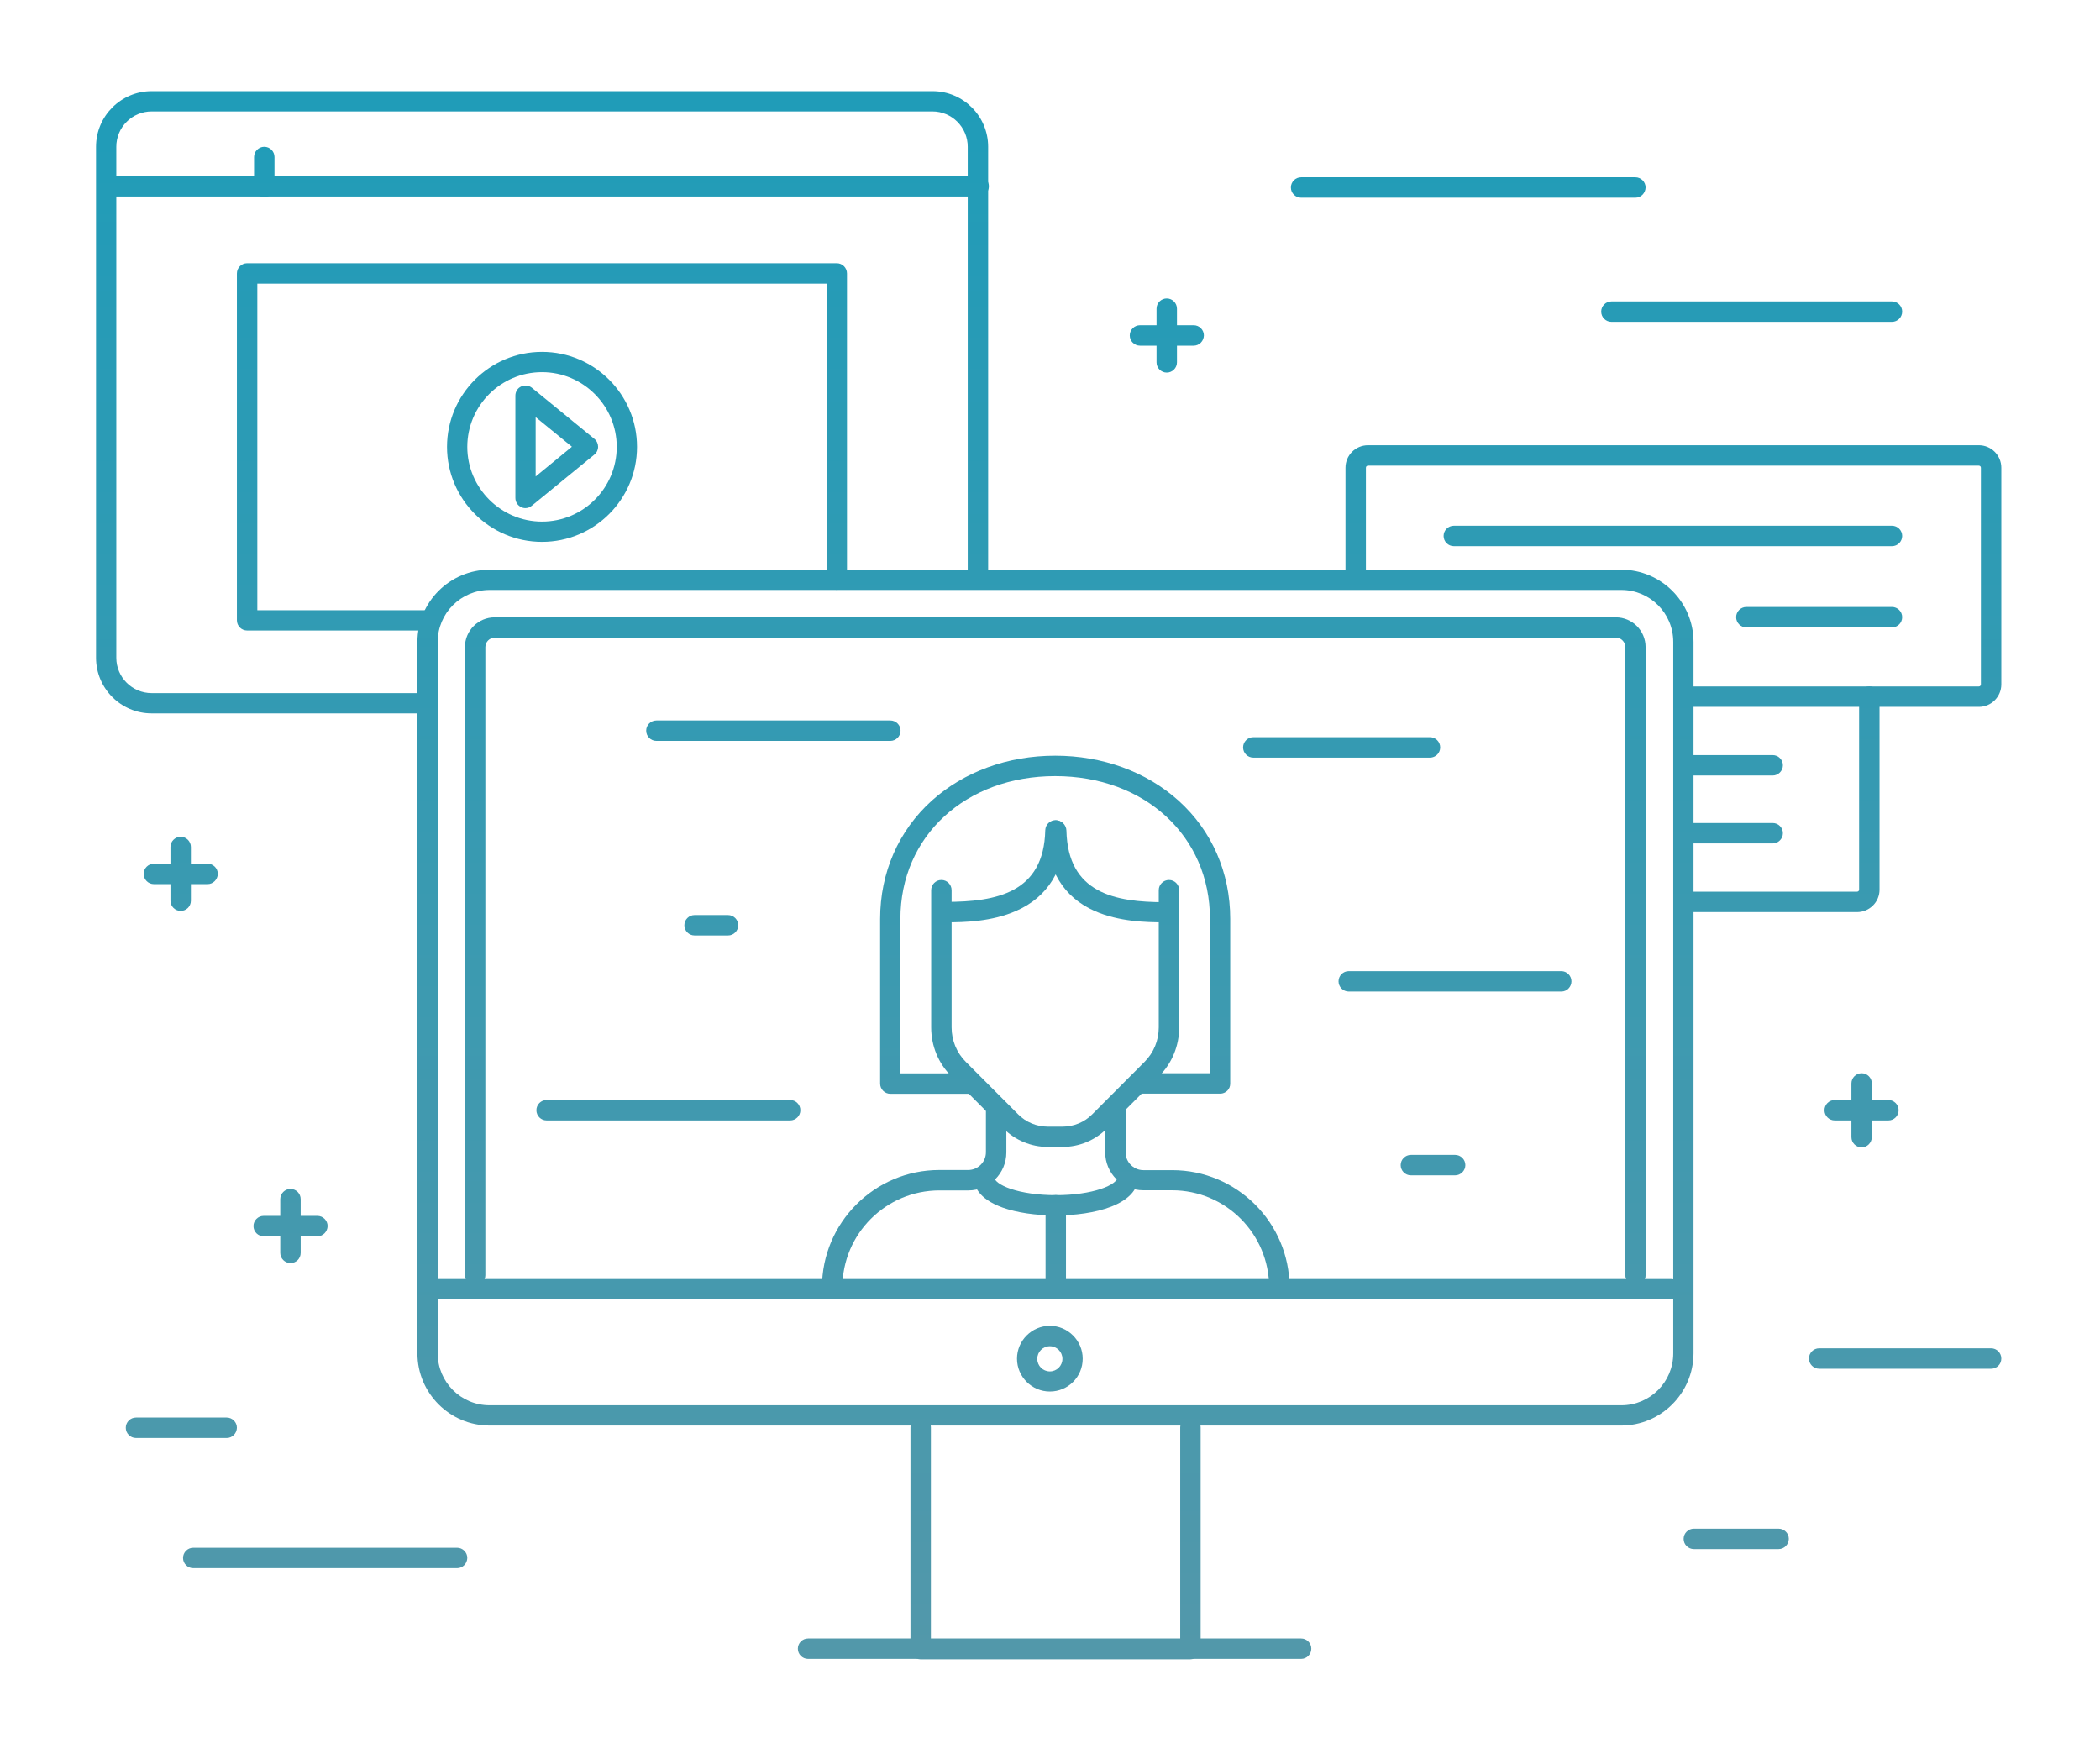 <?xml version="1.0" encoding="utf-8"?>
<!-- Generator: Adobe Illustrator 22.0.1, SVG Export Plug-In . SVG Version: 6.00 Build 0)  -->
<svg version="1.1" xmlns="http://www.w3.org/2000/svg" xmlns:xlink="http://www.w3.org/1999/xlink" x="0px" y="0px"
	 viewBox="0 0 1419.2 1192" style="enable-background:new 0 0 1419.2 1192;" xml:space="preserve">
<style type="text/css">
	.st0{display:none;}
	.st1{display:inline;}
	.st2{fill:#FBD471;}
	.st3{fill:#98E5ED;}
	.st4{fill:#E3EAE5;}
	.st5{fill:url(#SVGID_1_);}
	.st6{fill:url(#SVGID_2_);}
	.st7{fill:url(#SVGID_3_);}
	.st8{fill:url(#SVGID_4_);}
	.st9{fill:url(#SVGID_5_);}
	.st10{fill:url(#SVGID_6_);}
	.st11{fill:url(#SVGID_7_);}
	.st12{fill:url(#SVGID_8_);}
	.st13{fill:url(#SVGID_9_);}
	.st14{fill:url(#SVGID_10_);}
	.st15{fill:url(#SVGID_11_);}
	.st16{fill:url(#SVGID_12_);}
	.st17{fill:url(#SVGID_13_);}
	.st18{fill:url(#SVGID_14_);}
	.st19{fill:url(#SVGID_15_);}
	.st20{fill:url(#SVGID_16_);}
	.st21{fill:url(#SVGID_17_);}
	.st22{fill:url(#SVGID_18_);}
	.st23{fill:url(#SVGID_19_);}
	.st24{fill:url(#SVGID_20_);}
	.st25{fill:url(#SVGID_21_);}
	.st26{fill:url(#SVGID_22_);}
	.st27{fill:url(#SVGID_23_);}
	.st28{fill:url(#SVGID_24_);}
	.st29{fill:url(#SVGID_25_);}
	.st30{fill:url(#SVGID_26_);}
	.st31{fill:url(#SVGID_27_);}
	.st32{fill:url(#SVGID_28_);}
	.st33{fill:url(#SVGID_29_);}
	.st34{fill:url(#SVGID_30_);}
	.st35{fill:url(#SVGID_31_);}
	.st36{fill:url(#SVGID_32_);}
	.st37{fill:url(#SVGID_33_);}
	.st38{fill:url(#SVGID_34_);}
	.st39{fill:url(#SVGID_35_);}
	.st40{fill:url(#SVGID_36_);}
	.st41{fill:url(#SVGID_37_);}
	.st42{fill:url(#SVGID_38_);}
	.st43{fill:url(#SVGID_39_);}
	.st44{fill:url(#SVGID_40_);}
	.st45{fill:url(#SVGID_41_);}
	.st46{fill:url(#SVGID_42_);}
	.st47{fill:url(#SVGID_43_);}
	.st48{fill:url(#SVGID_44_);}
	.st49{fill:url(#SVGID_45_);}
	.st50{fill:url(#SVGID_46_);}
	.st51{fill:url(#SVGID_47_);}
	.st52{fill:url(#SVGID_48_);}
	.st53{fill:url(#SVGID_49_);}
	.st54{fill:url(#SVGID_50_);}
	.st55{fill:url(#SVGID_51_);}
	.st56{fill:url(#SVGID_52_);}
	.st57{fill:url(#SVGID_53_);}
	.st58{fill:url(#SVGID_54_);}
	.st59{fill:url(#SVGID_55_);}
	.st60{fill:url(#SVGID_56_);}
	.st61{fill:url(#SVGID_57_);}
	.st62{fill:url(#SVGID_58_);}
	.st63{fill:url(#SVGID_59_);}
	.st64{fill:url(#SVGID_60_);}
	.st65{fill:url(#SVGID_61_);}
	.st66{fill:url(#SVGID_62_);}
	.st67{fill:url(#SVGID_63_);}
	.st68{fill:url(#SVGID_64_);}
	.st69{fill:url(#SVGID_65_);}
	.st70{fill:url(#SVGID_66_);}
	.st71{fill:url(#SVGID_67_);}
	.st72{fill:url(#SVGID_68_);}
	.st73{fill:url(#SVGID_69_);}
	.st74{fill:url(#SVGID_70_);}
	.st75{fill:url(#SVGID_71_);}
	.st76{fill:url(#SVGID_72_);}
	.st77{fill:url(#SVGID_73_);}
	.st78{fill:url(#SVGID_74_);}
	.st79{fill:url(#SVGID_75_);}
	.st80{fill:url(#SVGID_76_);}
	.st81{fill:url(#SVGID_77_);}
	.st82{fill:url(#SVGID_78_);}
	.st83{fill:url(#SVGID_79_);}
	.st84{fill:url(#SVGID_80_);}
	.st85{fill:url(#SVGID_81_);}
	.st86{fill:url(#SVGID_82_);}
	.st87{fill:url(#SVGID_83_);}
	.st88{fill:url(#SVGID_84_);}
	.st89{fill:url(#SVGID_85_);}
	.st90{fill:url(#SVGID_86_);}
	.st91{fill:url(#SVGID_87_);}
	.st92{fill:url(#SVGID_88_);}
	.st93{fill:url(#SVGID_89_);}
	.st94{fill:url(#SVGID_90_);}
	.st95{fill:url(#SVGID_91_);}
	.st96{fill:url(#SVGID_92_);}
	.st97{fill:url(#SVGID_93_);}
	.st98{fill:url(#SVGID_94_);}
	.st99{fill:url(#SVGID_95_);}
	.st100{fill:url(#SVGID_96_);}
	.st101{fill:url(#SVGID_97_);}
	.st102{fill:url(#SVGID_98_);}
	.st103{fill:url(#SVGID_99_);}
	.st104{fill:url(#SVGID_100_);}
	.st105{fill:url(#SVGID_101_);}
	.st106{fill:url(#SVGID_102_);}
	.st107{fill:url(#SVGID_103_);}
	.st108{fill:url(#SVGID_104_);}
	.st109{fill:url(#SVGID_105_);}
	.st110{fill:url(#SVGID_106_);}
	.st111{fill:url(#SVGID_107_);}
	.st112{fill:url(#SVGID_108_);}
	.st113{fill:url(#SVGID_109_);}
	.st114{fill:url(#SVGID_110_);}
	.st115{fill:url(#SVGID_111_);}
	.st116{fill:url(#SVGID_112_);}
	.st117{fill:url(#SVGID_113_);}
	.st118{fill:url(#SVGID_114_);}
	.st119{fill:url(#SVGID_115_);}
	.st120{fill:url(#SVGID_116_);}
	.st121{fill:url(#SVGID_117_);}
	.st122{fill:url(#SVGID_118_);}
	.st123{fill:url(#SVGID_119_);}
	.st124{fill:url(#SVGID_120_);}
	.st125{fill:url(#SVGID_121_);}
	.st126{fill:url(#SVGID_122_);}
	.st127{fill:url(#SVGID_123_);}
	.st128{fill:url(#SVGID_124_);}
	.st129{fill:url(#SVGID_125_);}
	.st130{fill:url(#SVGID_126_);}
	.st131{fill:url(#SVGID_127_);}
	.st132{fill:url(#SVGID_128_);}
	.st133{fill:url(#SVGID_129_);}
	.st134{fill:url(#SVGID_130_);}
	.st135{fill:url(#SVGID_131_);}
	.st136{fill:url(#SVGID_132_);}
	.st137{fill:url(#SVGID_133_);}
	.st138{fill:url(#SVGID_134_);}
	.st139{fill:url(#SVGID_135_);}
	.st140{fill:url(#SVGID_136_);}
	.st141{fill:url(#SVGID_137_);}
	.st142{fill:url(#SVGID_138_);}
	.st143{fill:url(#SVGID_139_);}
	.st144{fill:url(#SVGID_140_);}
	.st145{fill:url(#SVGID_141_);}
	.st146{fill:url(#SVGID_142_);}
	.st147{fill:url(#SVGID_143_);}
	.st148{fill:url(#SVGID_144_);}
	.st149{fill:url(#SVGID_145_);}
	.st150{fill:url(#SVGID_146_);}
	.st151{fill:url(#SVGID_147_);}
	.st152{fill:url(#SVGID_148_);}
	.st153{fill:url(#SVGID_149_);}
	.st154{fill:url(#SVGID_150_);}
	.st155{fill:url(#SVGID_151_);}
	.st156{fill:url(#SVGID_152_);}
	.st157{fill:url(#SVGID_153_);}
	.st158{fill:url(#SVGID_154_);}
	.st159{fill:url(#SVGID_155_);}
	.st160{fill:url(#SVGID_156_);}
	.st161{fill:url(#SVGID_157_);}
	.st162{fill:url(#SVGID_158_);}
	.st163{fill:url(#SVGID_159_);}
	.st164{fill:url(#SVGID_160_);}
	.st165{fill:url(#SVGID_161_);}
	.st166{fill:url(#SVGID_162_);}
	.st167{fill:url(#SVGID_163_);}
	.st168{fill:url(#SVGID_164_);}
	.st169{fill:url(#SVGID_165_);}
	.st170{fill:url(#SVGID_166_);}
	.st171{fill:url(#SVGID_167_);}
	.st172{fill:url(#SVGID_168_);}
	.st173{fill:url(#SVGID_169_);}
	.st174{fill:url(#SVGID_170_);}
	.st175{fill:url(#SVGID_171_);}
	.st176{fill:url(#SVGID_172_);}
	.st177{fill:url(#SVGID_173_);}
	.st178{fill:url(#SVGID_174_);}
	.st179{fill:url(#SVGID_175_);}
	.st180{fill:url(#SVGID_176_);}
	.st181{fill:url(#SVGID_177_);}
	.st182{fill:url(#SVGID_178_);}
	.st183{fill:url(#SVGID_179_);}
	.st184{fill:url(#SVGID_180_);}
	.st185{fill:url(#SVGID_181_);}
	.st186{fill:url(#SVGID_182_);}
	.st187{fill:url(#SVGID_183_);}
	.st188{fill:url(#SVGID_184_);}
	.st189{fill:url(#SVGID_185_);}
	.st190{fill:url(#SVGID_186_);}
	.st191{fill:url(#SVGID_187_);}
	.st192{fill:url(#SVGID_188_);}
	.st193{fill:url(#SVGID_189_);}
	.st194{fill:url(#SVGID_190_);}
	.st195{fill:url(#SVGID_191_);}
	.st196{fill:url(#SVGID_192_);}
	.st197{fill:url(#SVGID_193_);}
	.st198{fill:url(#SVGID_194_);}
	.st199{fill:url(#SVGID_195_);}
	.st200{fill:url(#SVGID_196_);}
	.st201{fill:url(#SVGID_197_);}
	.st202{fill:url(#SVGID_198_);}
	.st203{fill:url(#SVGID_199_);}
	.st204{fill:url(#SVGID_200_);}
	.st205{fill:url(#SVGID_201_);}
	.st206{fill:url(#SVGID_202_);}
	.st207{fill:url(#SVGID_203_);}
	.st208{fill:url(#SVGID_204_);}
	.st209{fill:url(#SVGID_205_);}
	.st210{fill:url(#SVGID_206_);}
	.st211{fill:url(#SVGID_207_);}
	.st212{fill:url(#SVGID_208_);}
	.st213{fill:url(#SVGID_209_);}
	.st214{fill:url(#SVGID_210_);}
	.st215{fill:url(#SVGID_211_);}
	.st216{fill:url(#SVGID_212_);}
	.st217{fill:url(#SVGID_213_);}
	.st218{fill:url(#SVGID_214_);}
	.st219{fill:url(#SVGID_215_);}
	.st220{fill:url(#SVGID_216_);}
	.st221{fill:url(#SVGID_217_);}
	.st222{fill:url(#SVGID_218_);}
	.st223{fill:url(#SVGID_219_);}
	.st224{fill:url(#SVGID_220_);}
	.st225{fill:url(#SVGID_221_);}
	.st226{fill:url(#SVGID_222_);}
	.st227{fill:url(#SVGID_223_);}
	.st228{fill:url(#SVGID_224_);}
	.st229{fill:url(#SVGID_225_);}
	.st230{fill:url(#SVGID_226_);}
	.st231{fill:url(#SVGID_227_);}
	.st232{fill:url(#SVGID_228_);}
	.st233{fill:url(#SVGID_229_);}
	.st234{fill:url(#SVGID_230_);}
	.st235{fill:url(#SVGID_231_);}
	.st236{fill:url(#SVGID_232_);}
	.st237{fill:url(#SVGID_233_);}
	.st238{fill:url(#SVGID_234_);}
	.st239{fill:url(#SVGID_235_);}
	.st240{fill:url(#SVGID_236_);}
	.st241{fill:url(#SVGID_237_);}
	.st242{fill:url(#SVGID_238_);}
	.st243{fill:url(#SVGID_239_);}
	.st244{fill:url(#SVGID_240_);}
	.st245{fill:url(#SVGID_241_);}
	.st246{fill:url(#SVGID_242_);}
	.st247{fill:url(#SVGID_243_);}
	.st248{fill:url(#SVGID_244_);}
	.st249{fill:url(#SVGID_245_);}
	.st250{fill:url(#SVGID_246_);}
	.st251{fill:url(#SVGID_247_);}
	.st252{fill:url(#SVGID_248_);}
	.st253{fill:url(#SVGID_249_);}
	.st254{fill:url(#SVGID_250_);}
	.st255{fill:url(#SVGID_251_);}
	.st256{fill:url(#SVGID_252_);}
	.st257{fill:url(#SVGID_253_);}
	.st258{fill:url(#SVGID_254_);}
	.st259{fill:url(#SVGID_255_);}
	.st260{fill:url(#SVGID_256_);}
	.st261{fill:url(#SVGID_257_);}
	.st262{fill:url(#SVGID_258_);}
	.st263{fill:url(#SVGID_259_);}
	.st264{fill:url(#SVGID_260_);}
	.st265{fill:url(#SVGID_261_);}
	.st266{fill:url(#SVGID_262_);}
	.st267{fill:url(#SVGID_263_);}
	.st268{fill:url(#SVGID_264_);}
	.st269{fill:url(#SVGID_265_);}
	.st270{fill:url(#SVGID_266_);}
	.st271{fill:url(#SVGID_267_);}
	.st272{fill:url(#SVGID_268_);}
	.st273{fill:url(#SVGID_269_);}
	.st274{fill:url(#SVGID_270_);}
</style>
<g id="Layer_2">
</g>
<g id="Layer_1">
</g>
<g id="Color" class="st0">
	<g class="st1">
		<g>
			<polygon class="st2" points="424.6,427 476.9,384.1 424.6,341.3 			"/>
		</g>
	</g>
	<g class="st1">
		<g>
			<path class="st4" d="M770.2,95.4H109.4c-18.8,0-34.1,15.3-34.1,34.1v36.4h729v-36.4C804.3,110.7,789.1,95.4,770.2,95.4z"/>
		</g>
	</g>
	<g class="st1">
		<g>
			<rect x="1398.2" y="593.4" class="st4" width="152.1" height="172"/>
		</g>
	</g>
	<g class="st1">
		<g>
			<path class="st4" d="M1120.1,492.4l224.7,0.3c27.5,7.9,44.5,22.4,50.3,44.1l0.1,56.5h257.1v-202h-532.2V492.4z"/>
		</g>
	</g>
</g>
<g id="DEVELOPMENT">
</g>
<g id="EXPERIENCE">
</g>
<g id="CREATIVITY">
</g>
<g id="WEBINAR">
	<g>
		<g>
			<g>
				<linearGradient id="SVGID_1_" gradientUnits="userSpaceOnUse" x1="713.249" y1="1136.218" x2="713.249" y2="9.026">
					<stop  offset="0" style="stop-color:#5398AA"/>
					<stop  offset="1" style="stop-color:#1D9CB9"/>
				</linearGradient>
				<path class="st5" d="M1095.6,963.4H330.9c-26.9,0-48.8-21.9-48.8-48.8V433.8c0-26.9,21.9-48.8,48.8-48.8h764.8
					c26.9,0,48.8,21.9,48.8,48.8v480.8C1144.4,941.5,1122.5,963.4,1095.6,963.4z M330.9,398.7c-19.4,0-35.1,15.7-35.1,35.1v480.8
					c0,19.4,15.7,35.1,35.1,35.1h764.8c19.4,0,35.1-15.7,35.1-35.1V433.8c0-19.4-15.7-35.1-35.1-35.1H330.9z"/>
			</g>
		</g>
		<g>
			<g>
				<linearGradient id="SVGID_2_" gradientUnits="userSpaceOnUse" x1="713.249" y1="1136.218" x2="713.249" y2="9.026">
					<stop  offset="0" style="stop-color:#5398AA"/>
					<stop  offset="1" style="stop-color:#1D9CB9"/>
				</linearGradient>
				<path class="st6" d="M1105.3,868.6c-3.8,0-6.9-3.1-6.9-6.9V437.3c0-3.5-2.9-6.4-6.4-6.4H334.4c-3.5,0-6.4,2.9-6.4,6.4v424.5
					c0,3.8-3.1,6.9-6.9,6.9s-6.9-3.1-6.9-6.9V437.3c0-11.1,9-20.1,20.1-20.1h757.7c11.1,0,20.1,9,20.1,20.1v424.5
					C1112.2,865.6,1109.1,868.6,1105.3,868.6z"/>
			</g>
		</g>
		<g>
			<g>
				<linearGradient id="SVGID_3_" gradientUnits="userSpaceOnUse" x1="713.25" y1="1136.218" x2="713.25" y2="9.026">
					<stop  offset="0" style="stop-color:#5398AA"/>
					<stop  offset="1" style="stop-color:#1D9CB9"/>
				</linearGradient>
				<path class="st7" d="M804.3,1121.4H622.2c-3.8,0-6.9-3.1-6.9-6.9V964.6c0-3.8,3.1-6.9,6.9-6.9c3.8,0,6.9,3.1,6.9,6.9v143h168.5
					v-143c0-3.8,3.1-6.9,6.9-6.9c3.8,0,6.9,3.1,6.9,6.9v149.9C811.2,1118.3,808.1,1121.4,804.3,1121.4z"/>
			</g>
		</g>
		<g>
			<g>
				<linearGradient id="SVGID_4_" gradientUnits="userSpaceOnUse" x1="712.676" y1="1136.218" x2="712.676" y2="9.026">
					<stop  offset="0" style="stop-color:#5398AA"/>
					<stop  offset="1" style="stop-color:#1D9CB9"/>
				</linearGradient>
				<path class="st8" d="M879.3,1121.1H546.1c-3.8,0-6.9-3.1-6.9-6.9s3.1-6.9,6.9-6.9h333.2c3.8,0,6.9,3.1,6.9,6.9
					S883.1,1121.1,879.3,1121.1z"/>
			</g>
		</g>
		<g>
			<g>
				<linearGradient id="SVGID_5_" gradientUnits="userSpaceOnUse" x1="709.045" y1="1136.218" x2="709.045" y2="9.026">
					<stop  offset="0" style="stop-color:#5398AA"/>
					<stop  offset="1" style="stop-color:#1D9CB9"/>
				</linearGradient>
				<path class="st9" d="M1129.4,878.2H288.7c-3.8,0-6.9-3.1-6.9-6.9c0-3.8,3.1-6.9,6.9-6.9h840.7c3.8,0,6.9,3.1,6.9,6.9
					C1136.2,875.2,1133.2,878.2,1129.4,878.2z"/>
			</g>
		</g>
		<g>
			<g>
				<linearGradient id="SVGID_6_" gradientUnits="userSpaceOnUse" x1="709.522" y1="1136.218" x2="709.522" y2="9.026">
					<stop  offset="0" style="stop-color:#5398AA"/>
					<stop  offset="1" style="stop-color:#1D9CB9"/>
				</linearGradient>
				<path class="st10" d="M709.5,940.4c-12.2,0-22.2-10-22.2-22.2c0-12.2,10-22.2,22.2-22.2s22.2,10,22.2,22.2
					C731.7,930.5,721.8,940.4,709.5,940.4z M709.5,909.8c-4.7,0-8.5,3.8-8.5,8.5c0,4.7,3.8,8.5,8.5,8.5s8.5-3.8,8.5-8.5
					C718,913.6,714.2,909.8,709.5,909.8z"/>
			</g>
		</g>
	</g>
	<g>
		<g>
			<linearGradient id="SVGID_7_" gradientUnits="userSpaceOnUse" x1="713.146" y1="1136.218" x2="713.146" y2="9.026">
				<stop  offset="0" style="stop-color:#5398AA"/>
				<stop  offset="1" style="stop-color:#1D9CB9"/>
			</linearGradient>
			<path class="st11" d="M718.2,775.1h-10.2c-11.1,0-21.9-4.5-29.7-12.3l-35.4-35.5c-8.8-8.8-13.6-20.5-13.6-33v-92.7
				c0-3.8,3.1-6.9,6.9-6.9c3.8,0,6.9,3.1,6.9,6.9v92.7c0,8.8,3.4,17.1,9.6,23.3l35.4,35.5c5.2,5.3,12.5,8.3,19.9,8.3h10.2
				c7.4,0,14.7-3,19.9-8.3l35.4-35.5c6.2-6.2,9.6-14.5,9.6-23.3v-92.7c0-3.8,3.1-6.9,6.9-6.9c3.8,0,6.9,3.1,6.9,6.9v92.7
				c0,12.4-4.8,24.2-13.6,33l-35.4,35.5C740.1,770.6,729.3,775.1,718.2,775.1z"/>
		</g>
	</g>
	<g>
		<g>
			<linearGradient id="SVGID_8_" gradientUnits="userSpaceOnUse" x1="713.146" y1="1136.218" x2="713.146" y2="9.026">
				<stop  offset="0" style="stop-color:#5398AA"/>
				<stop  offset="1" style="stop-color:#1D9CB9"/>
			</linearGradient>
			<path class="st12" d="M824.6,739.1h-54.8c-3.8,0-6.9-3.1-6.9-6.9s3.1-6.9,6.9-6.9h47.9V621c0-55.9-44-96.5-104.6-96.5
				c-60.6,0-104.6,40.6-104.6,96.5v104.4h46.3c3.8,0,6.9,3.1,6.9,6.9s-3.1,6.9-6.9,6.9h-53.1c-3.8,0-6.9-3.1-6.9-6.9V621
				c0-31.2,12.4-59.6,34.9-79.9c21.8-19.6,51.4-30.4,83.4-30.4c32,0,61.6,10.8,83.4,30.4c22.5,20.3,34.9,48.6,34.9,79.9v111.2
				C831.5,736,828.4,739.1,824.6,739.1z"/>
		</g>
	</g>
	<g>
		<g>
			<g>
				<linearGradient id="SVGID_9_" gradientUnits="userSpaceOnUse" x1="675.58" y1="1136.218" x2="675.58" y2="9.026">
					<stop  offset="0" style="stop-color:#5398AA"/>
					<stop  offset="1" style="stop-color:#1D9CB9"/>
				</linearGradient>
				<path class="st13" d="M639.8,623.3c-0.3,0-0.7,0-1,0h-0.9c-3.8,0-6.9-3.1-6.9-6.9s3.1-6.9,6.9-6.9h0.9c0.1,0,0.1,0,0.2,0
					c34.5,0,66.4-6.1,67.4-48.4c0.1-3.8,3.3-6.9,7-6.8c3.8,0.1,6.8,3.2,6.7,7c-0.6,26.5-11.9,44.9-33.4,54.3
					C670.2,622.9,651.5,623.3,639.8,623.3z"/>
			</g>
		</g>
		<g>
			<g>
				<linearGradient id="SVGID_10_" gradientUnits="userSpaceOnUse" x1="751.014" y1="1136.218" x2="751.014" y2="9.026">
					<stop  offset="0" style="stop-color:#5398AA"/>
					<stop  offset="1" style="stop-color:#1D9CB9"/>
				</linearGradient>
				<path class="st14" d="M786.4,623.3c-11.6,0-30.1-0.4-46.5-7.6c-21.3-9.4-32.4-27.8-33-54.2c-0.1-3.8,2.9-7,6.7-7.1
					c0.1,0,0.1,0,0.2,0c3.7,0,6.8,3.2,6.9,6.9c1,42.3,32.6,48.4,66.6,48.4c0.1,0,0.1,0,0.1,0h0.9c3.8,0,6.9,3.1,6.9,6.9
					s-3.1,6.9-6.9,6.9h-0.9C787,623.3,786.7,623.3,786.4,623.3z"/>
			</g>
		</g>
	</g>
	<g>
		<g>
			<linearGradient id="SVGID_11_" gradientUnits="userSpaceOnUse" x1="809.192" y1="1136.218" x2="809.192" y2="9.026">
				<stop  offset="0" style="stop-color:#5398AA"/>
				<stop  offset="1" style="stop-color:#1D9CB9"/>
			</linearGradient>
			<path class="st15" d="M864.6,878.2c-3.8,0-6.9-3.1-6.9-6.9V870c0-36.2-29.4-65.6-65.6-65.6h-19.5c-14.2,0-25.7-11.5-25.7-25.7
				V750c0-3.8,3.1-6.9,6.9-6.9c3.8,0,6.9,3.1,6.9,6.9v28.8c0,6.6,5.4,12,12,12h19.5c43.7,0,79.3,35.6,79.3,79.3v1.4
				C871.4,875.2,868.3,878.2,864.6,878.2z"/>
		</g>
	</g>
	<g>
		<g>
			<linearGradient id="SVGID_12_" gradientUnits="userSpaceOnUse" x1="617.773" y1="1136.218" x2="617.773" y2="9.026">
				<stop  offset="0" style="stop-color:#5398AA"/>
				<stop  offset="1" style="stop-color:#1D9CB9"/>
			</linearGradient>
			<path class="st16" d="M562.4,878.2c-3.8,0-6.9-3.1-6.9-6.9V870c0-43.7,35.6-79.3,79.3-79.3h19.5c6.6,0,12-5.4,12-12V750
				c0-3.8,3.1-6.9,6.9-6.9c3.8,0,6.9,3.1,6.9,6.9v28.8c0,14.2-11.5,25.7-25.7,25.7h-19.5c-36.2,0-65.6,29.4-65.6,65.6v1.4
				C569.3,875.2,566.2,878.2,562.4,878.2z"/>
		</g>
	</g>
	<g>
		<g>
			<linearGradient id="SVGID_13_" gradientUnits="userSpaceOnUse" x1="983.353" y1="1136.218" x2="983.353" y2="9.026">
				<stop  offset="0" style="stop-color:#5398AA"/>
				<stop  offset="1" style="stop-color:#1D9CB9"/>
			</linearGradient>
			<path class="st17" d="M1055.2,670.1H911.5c-3.8,0-6.9-3.1-6.9-6.9s3.1-6.9,6.9-6.9h143.6c3.8,0,6.9,3.1,6.9,6.9
				S1058.9,670.1,1055.2,670.1z"/>
		</g>
	</g>
	<g>
		<g>
			<linearGradient id="SVGID_14_" gradientUnits="userSpaceOnUse" x1="906.708" y1="1136.218" x2="906.708" y2="9.026">
				<stop  offset="0" style="stop-color:#5398AA"/>
				<stop  offset="1" style="stop-color:#1D9CB9"/>
			</linearGradient>
			<path class="st18" d="M966.4,512H847c-3.8,0-6.9-3.1-6.9-6.9c0-3.8,3.1-6.9,6.9-6.9h119.4c3.8,0,6.9,3.1,6.9,6.9
				C973.3,508.9,970.2,512,966.4,512z"/>
		</g>
	</g>
	<g>
		<g>
			<linearGradient id="SVGID_15_" gradientUnits="userSpaceOnUse" x1="451.68" y1="1136.218" x2="451.68" y2="9.026">
				<stop  offset="0" style="stop-color:#5398AA"/>
				<stop  offset="1" style="stop-color:#1D9CB9"/>
			</linearGradient>
			<path class="st19" d="M534,757.2H369.4c-3.8,0-6.9-3.1-6.9-6.9s3.1-6.9,6.9-6.9H534c3.8,0,6.9,3.1,6.9,6.9S537.8,757.2,534,757.2
				z"/>
		</g>
	</g>
	<g>
		<g>
			<linearGradient id="SVGID_16_" gradientUnits="userSpaceOnUse" x1="522.677" y1="1136.218" x2="522.677" y2="9.026">
				<stop  offset="0" style="stop-color:#5398AA"/>
				<stop  offset="1" style="stop-color:#1D9CB9"/>
			</linearGradient>
			<path class="st20" d="M601.7,500.7H443.6c-3.8,0-6.9-3.1-6.9-6.9c0-3.8,3.1-6.9,6.9-6.9h158.1c3.8,0,6.9,3.1,6.9,6.9
				C608.6,497.6,605.5,500.7,601.7,500.7z"/>
		</g>
	</g>
	<g>
		<g>
			<linearGradient id="SVGID_17_" gradientUnits="userSpaceOnUse" x1="480.724" y1="1136.218" x2="480.724" y2="9.026">
				<stop  offset="0" style="stop-color:#5398AA"/>
				<stop  offset="1" style="stop-color:#1D9CB9"/>
			</linearGradient>
			<path class="st21" d="M492,632.2h-22.6c-3.8,0-6.9-3.1-6.9-6.9c0-3.8,3.1-6.9,6.9-6.9H492c3.8,0,6.9,3.1,6.9,6.9
				C498.9,629.1,495.8,632.2,492,632.2z"/>
		</g>
	</g>
	<g>
		<g>
			<linearGradient id="SVGID_18_" gradientUnits="userSpaceOnUse" x1="968.427" y1="1136.218" x2="968.427" y2="9.026">
				<stop  offset="0" style="stop-color:#5398AA"/>
				<stop  offset="1" style="stop-color:#1D9CB9"/>
			</linearGradient>
			<path class="st22" d="M983.4,794.3h-29.9c-3.8,0-6.9-3.1-6.9-6.9s3.1-6.9,6.9-6.9h29.9c3.8,0,6.9,3.1,6.9,6.9
				S987.1,794.3,983.4,794.3z"/>
		</g>
	</g>
	<g>
		<g>
			<linearGradient id="SVGID_19_" gradientUnits="userSpaceOnUse" x1="1130.913" y1="1136.218" x2="1130.913" y2="9.026">
				<stop  offset="0" style="stop-color:#5398AA"/>
				<stop  offset="1" style="stop-color:#1D9CB9"/>
			</linearGradient>
			<path class="st23" d="M1337.3,477.7h-196.7c-3.8,0-6.9-3.1-6.9-6.9s3.1-6.9,6.9-6.9h196.7c0.8,0,1.4-0.6,1.4-1.4V316.1
				c0-0.8-0.6-1.4-1.4-1.4H924.5c-0.8,0-1.4,0.6-1.4,1.4v73.2c0,3.8-3.1,6.9-6.9,6.9c-3.8,0-6.9-3.1-6.9-6.9v-73.2
				c0-8.4,6.8-15.2,15.2-15.2h412.8c8.4,0,15.2,6.8,15.2,15.2v146.4C1352.5,470.9,1345.7,477.7,1337.3,477.7z"/>
		</g>
	</g>
	<g>
		<g>
			<linearGradient id="SVGID_20_" gradientUnits="userSpaceOnUse" x1="1202.182" y1="1136.218" x2="1202.182" y2="9.026">
				<stop  offset="0" style="stop-color:#5398AA"/>
				<stop  offset="1" style="stop-color:#1D9CB9"/>
			</linearGradient>
			<path class="st24" d="M1255,616.4h-114c-3.8,0-6.9-3.1-6.9-6.9s3.1-6.9,6.9-6.9h114c0.8,0,1.4-0.6,1.4-1.4V470.8
				c0-3.8,3.1-6.9,6.9-6.9s6.9,3.1,6.9,6.9v130.5C1270.2,609.6,1263.4,616.4,1255,616.4z"/>
		</g>
	</g>
	<g>
		<g>
			<g>
				<linearGradient id="SVGID_21_" gradientUnits="userSpaceOnUse" x1="1130.591" y1="1136.218" x2="1130.591" y2="9.026">
					<stop  offset="0" style="stop-color:#5398AA"/>
					<stop  offset="1" style="stop-color:#1D9CB9"/>
				</linearGradient>
				<path class="st25" d="M1278.6,369.1H982.5c-3.8,0-6.9-3.1-6.9-6.9s3.1-6.9,6.9-6.9h296.1c3.8,0,6.9,3.1,6.9,6.9
					S1282.4,369.1,1278.6,369.1z"/>
			</g>
		</g>
		<g>
			<g>
				<linearGradient id="SVGID_22_" gradientUnits="userSpaceOnUse" x1="1229.423" y1="1136.218" x2="1229.423" y2="9.026">
					<stop  offset="0" style="stop-color:#5398AA"/>
					<stop  offset="1" style="stop-color:#1D9CB9"/>
				</linearGradient>
				<path class="st26" d="M1278.6,424h-98.4c-3.8,0-6.9-3.1-6.9-6.9s3.1-6.9,6.9-6.9h98.4c3.8,0,6.9,3.1,6.9,6.9
					S1282.4,424,1278.6,424z"/>
			</g>
		</g>
	</g>
	<g>
		<g>
			<linearGradient id="SVGID_23_" gradientUnits="userSpaceOnUse" x1="1169.317" y1="1136.218" x2="1169.317" y2="9.026">
				<stop  offset="0" style="stop-color:#5398AA"/>
				<stop  offset="1" style="stop-color:#1D9CB9"/>
			</linearGradient>
			<path class="st27" d="M1198,524.1h-57.3c-3.8,0-6.9-3.1-6.9-6.9s3.1-6.9,6.9-6.9h57.3c3.8,0,6.9,3.1,6.9,6.9
				S1201.7,524.1,1198,524.1z"/>
		</g>
	</g>
	<g>
		<g>
			<linearGradient id="SVGID_24_" gradientUnits="userSpaceOnUse" x1="1171.334" y1="1136.218" x2="1171.334" y2="9.026">
				<stop  offset="0" style="stop-color:#5398AA"/>
				<stop  offset="1" style="stop-color:#1D9CB9"/>
			</linearGradient>
			<path class="st28" d="M1198,570h-53.2c-3.8,0-6.9-3.1-6.9-6.9s3.1-6.9,6.9-6.9h53.2c3.8,0,6.9,3.1,6.9,6.9S1201.7,570,1198,570z"
				/>
		</g>
	</g>
	<g>
		<g>
			<g>
				<linearGradient id="SVGID_25_" gradientUnits="userSpaceOnUse" x1="366.287" y1="1136.218" x2="366.287" y2="9.026">
					<stop  offset="0" style="stop-color:#5398AA"/>
					<stop  offset="1" style="stop-color:#1D9CB9"/>
				</linearGradient>
				<path class="st29" d="M288.7,482.1H102.5c-20.8,0-37.6-16.9-37.6-37.6V99.2c0-20.8,16.9-37.6,37.6-37.6h527.7
					c20.8,0,37.6,16.9,37.6,37.6v290.1c0,3.8-3.1,6.9-6.9,6.9s-6.9-3.1-6.9-6.9V99.2c0-13.2-10.7-23.9-23.9-23.9H102.5
					c-13.2,0-23.9,10.7-23.9,23.9v345.3c0,13.2,10.7,23.9,23.9,23.9h186.2c3.8,0,6.9,3.1,6.9,6.9C295.6,479,292.5,482.1,288.7,482.1
					z"/>
			</g>
		</g>
		<g>
			<g>
				<linearGradient id="SVGID_26_" gradientUnits="userSpaceOnUse" x1="367.371" y1="1136.218" x2="367.371" y2="9.026">
					<stop  offset="0" style="stop-color:#5398AA"/>
					<stop  offset="1" style="stop-color:#1D9CB9"/>
				</linearGradient>
				<path class="st30" d="M661.4,132.8H73.3c-3.8,0-6.9-3.1-6.9-6.9c0-3.8,3.1-6.9,6.9-6.9h588.1c3.8,0,6.9,3.1,6.9,6.9
					C668.3,129.7,665.2,132.8,661.4,132.8z"/>
			</g>
		</g>
		<g>
			<g>
				<linearGradient id="SVGID_27_" gradientUnits="userSpaceOnUse" x1="366.287" y1="1136.218" x2="366.287" y2="9.026">
					<stop  offset="0" style="stop-color:#5398AA"/>
					<stop  offset="1" style="stop-color:#1D9CB9"/>
				</linearGradient>
				<path class="st31" d="M288.9,426.1H167c-3.8,0-6.9-3.1-6.9-6.9V184.8c0-3.8,3.1-6.9,6.9-6.9h398.5c3.8,0,6.9,3.1,6.9,6.9v206.9
					c0,3.8-3.1,6.9-6.9,6.9c-3.8,0-6.9-3.1-6.9-6.9v-200H173.9v220.7h115c3.8,0,6.9,3.1,6.9,6.9S292.7,426.1,288.9,426.1z"/>
			</g>
		</g>
		<g>
			<g>
				<linearGradient id="SVGID_28_" gradientUnits="userSpaceOnUse" x1="366.287" y1="1136.218" x2="366.287" y2="9.026">
					<stop  offset="0" style="stop-color:#5398AA"/>
					<stop  offset="1" style="stop-color:#1D9CB9"/>
				</linearGradient>
				<path class="st32" d="M366.3,366.2c-35.4,0-64.2-28.8-64.2-64.2c0-35.4,28.8-64.2,64.2-64.2c35.4,0,64.2,28.8,64.2,64.2
					C430.5,337.4,401.7,366.2,366.3,366.2z M366.3,251.5c-27.9,0-50.5,22.7-50.5,50.5s22.7,50.5,50.5,50.5
					c27.9,0,50.5-22.7,50.5-50.5S394.1,251.5,366.3,251.5z"/>
			</g>
		</g>
		<g>
			<g>
				<linearGradient id="SVGID_29_" gradientUnits="userSpaceOnUse" x1="376.214" y1="1136.218" x2="376.214" y2="9.026">
					<stop  offset="0" style="stop-color:#5398AA"/>
					<stop  offset="1" style="stop-color:#1D9CB9"/>
				</linearGradient>
				<path class="st33" d="M355.1,343.4c-1,0-2-0.2-2.9-0.7c-2.4-1.1-3.9-3.5-3.9-6.2v-69.1c0-2.7,1.5-5.1,3.9-6.2
					c2.4-1.1,5.2-0.8,7.3,0.9l42.2,34.5c1.6,1.3,2.5,3.3,2.5,5.3c0,2.1-0.9,4-2.5,5.3l-42.2,34.5
					C358.2,342.8,356.7,343.4,355.1,343.4z M362,281.9V322l24.5-20.1L362,281.9z"/>
			</g>
		</g>
	</g>
	<g>
		<g>
			<linearGradient id="SVGID_30_" gradientUnits="userSpaceOnUse" x1="178.583" y1="1136.218" x2="178.583" y2="9.026">
				<stop  offset="0" style="stop-color:#5398AA"/>
				<stop  offset="1" style="stop-color:#1D9CB9"/>
			</linearGradient>
			<path class="st34" d="M178.6,133.2c-3.8,0-6.9-3.1-6.9-6.9v-20.2c0-3.8,3.1-6.9,6.9-6.9c3.8,0,6.9,3.1,6.9,6.9v20.2
				C185.4,130.1,182.4,133.2,178.6,133.2z"/>
		</g>
	</g>
	<g>
		<g>
			<linearGradient id="SVGID_31_" gradientUnits="userSpaceOnUse" x1="992.227" y1="1136.218" x2="992.227" y2="9.026">
				<stop  offset="0" style="stop-color:#5398AA"/>
				<stop  offset="1" style="stop-color:#1D9CB9"/>
			</linearGradient>
			<path class="st35" d="M1105.2,133.6H879.3c-3.8,0-6.9-3.1-6.9-6.9c0-3.8,3.1-6.9,6.9-6.9h225.9c3.8,0,6.9,3.1,6.9,6.9
				C1112,130.5,1109,133.6,1105.2,133.6z"/>
		</g>
	</g>
	<g>
		<g>
			<linearGradient id="SVGID_32_" gradientUnits="userSpaceOnUse" x1="1183.839" y1="1136.218" x2="1183.839" y2="9.026">
				<stop  offset="0" style="stop-color:#5398AA"/>
				<stop  offset="1" style="stop-color:#1D9CB9"/>
			</linearGradient>
			<path class="st36" d="M1278.6,217.5H1089c-3.8,0-6.9-3.1-6.9-6.9c0-3.8,3.1-6.9,6.9-6.9h189.6c3.8,0,6.9,3.1,6.9,6.9
				C1285.5,214.4,1282.4,217.5,1278.6,217.5z"/>
		</g>
	</g>
	<g>
		<g>
			<linearGradient id="SVGID_33_" gradientUnits="userSpaceOnUse" x1="1173.351" y1="1136.218" x2="1173.351" y2="9.026">
				<stop  offset="0" style="stop-color:#5398AA"/>
				<stop  offset="1" style="stop-color:#1D9CB9"/>
			</linearGradient>
			<path class="st37" d="M1202,1046.9h-57.3c-3.8,0-6.9-3.1-6.9-6.9c0-3.8,3.1-6.9,6.9-6.9h57.3c3.8,0,6.9,3.1,6.9,6.9
				C1208.8,1043.8,1205.8,1046.9,1202,1046.9z"/>
		</g>
	</g>
	<g>
		<g>
			<linearGradient id="SVGID_34_" gradientUnits="userSpaceOnUse" x1="1287.511" y1="1136.218" x2="1287.511" y2="9.026">
				<stop  offset="0" style="stop-color:#5398AA"/>
				<stop  offset="1" style="stop-color:#1D9CB9"/>
			</linearGradient>
			<path class="st38" d="M1345.6,925h-116.2c-3.8,0-6.9-3.1-6.9-6.9c0-3.8,3.1-6.9,6.9-6.9h116.2c3.8,0,6.9,3.1,6.9,6.9
				C1352.5,922,1349.4,925,1345.6,925z"/>
		</g>
	</g>
	<g>
		<g>
			<linearGradient id="SVGID_35_" gradientUnits="userSpaceOnUse" x1="219.729" y1="1136.218" x2="219.729" y2="9.026">
				<stop  offset="0" style="stop-color:#5398AA"/>
				<stop  offset="1" style="stop-color:#1D9CB9"/>
			</linearGradient>
			<path class="st39" d="M308.9,1059.8H130.6c-3.8,0-6.9-3.1-6.9-6.9c0-3.8,3.1-6.9,6.9-6.9h178.3c3.8,0,6.9,3.1,6.9,6.9
				C315.7,1056.7,312.7,1059.8,308.9,1059.8z"/>
		</g>
	</g>
	<g>
		<g>
			<linearGradient id="SVGID_36_" gradientUnits="userSpaceOnUse" x1="122.511" y1="1136.218" x2="122.511" y2="9.026">
				<stop  offset="0" style="stop-color:#5398AA"/>
				<stop  offset="1" style="stop-color:#1D9CB9"/>
			</linearGradient>
			<path class="st40" d="M153.2,971.8H91.9c-3.8,0-6.9-3.1-6.9-6.9c0-3.8,3.1-6.9,6.9-6.9h61.3c3.8,0,6.9,3.1,6.9,6.9
				C160,968.7,157,971.8,153.2,971.8z"/>
		</g>
	</g>
	<g>
		<g>
			<g>
				<linearGradient id="SVGID_37_" gradientUnits="userSpaceOnUse" x1="1258.064" y1="1136.218" x2="1258.064" y2="9.026">
					<stop  offset="0" style="stop-color:#5398AA"/>
					<stop  offset="1" style="stop-color:#1D9CB9"/>
				</linearGradient>
				<path class="st41" d="M1276.2,757.2h-36.3c-3.8,0-6.9-3.1-6.9-6.9s3.1-6.9,6.9-6.9h36.3c3.8,0,6.9,3.1,6.9,6.9
					S1280,757.2,1276.2,757.2z"/>
			</g>
		</g>
		<g>
			<g>
				<linearGradient id="SVGID_38_" gradientUnits="userSpaceOnUse" x1="1258.063" y1="1136.218" x2="1258.063" y2="9.026">
					<stop  offset="0" style="stop-color:#5398AA"/>
					<stop  offset="1" style="stop-color:#1D9CB9"/>
				</linearGradient>
				<path class="st42" d="M1258.1,775.4c-3.8,0-6.9-3.1-6.9-6.9v-36.3c0-3.8,3.1-6.9,6.9-6.9c3.8,0,6.9,3.1,6.9,6.9v36.3
					C1264.9,772.3,1261.9,775.4,1258.1,775.4z"/>
			</g>
		</g>
	</g>
	<g>
		<g>
			<g>
				<linearGradient id="SVGID_39_" gradientUnits="userSpaceOnUse" x1="196.332" y1="1136.218" x2="196.332" y2="9.026">
					<stop  offset="0" style="stop-color:#5398AA"/>
					<stop  offset="1" style="stop-color:#1D9CB9"/>
				</linearGradient>
				<path class="st43" d="M214.5,835.5h-36.3c-3.8,0-6.9-3.1-6.9-6.9c0-3.8,3.1-6.9,6.9-6.9h36.3c3.8,0,6.9,3.1,6.9,6.9
					C221.3,832.4,218.3,835.5,214.5,835.5z"/>
			</g>
		</g>
		<g>
			<g>
				<linearGradient id="SVGID_40_" gradientUnits="userSpaceOnUse" x1="196.332" y1="1136.218" x2="196.332" y2="9.026">
					<stop  offset="0" style="stop-color:#5398AA"/>
					<stop  offset="1" style="stop-color:#1D9CB9"/>
				</linearGradient>
				<path class="st44" d="M196.3,853.6c-3.8,0-6.9-3.1-6.9-6.9v-36.3c0-3.8,3.1-6.9,6.9-6.9c3.8,0,6.9,3.1,6.9,6.9v36.3
					C203.2,850.6,200.1,853.6,196.3,853.6z"/>
			</g>
		</g>
	</g>
	<g>
		<g>
			<g>
				<linearGradient id="SVGID_41_" gradientUnits="userSpaceOnUse" x1="122.108" y1="1136.218" x2="122.108" y2="9.026">
					<stop  offset="0" style="stop-color:#5398AA"/>
					<stop  offset="1" style="stop-color:#1D9CB9"/>
				</linearGradient>
				<path class="st45" d="M140.3,597.5H104c-3.8,0-6.9-3.1-6.9-6.9c0-3.8,3.1-6.9,6.9-6.9h36.3c3.8,0,6.9,3.1,6.9,6.9
					C147.1,594.4,144,597.5,140.3,597.5z"/>
			</g>
		</g>
		<g>
			<g>
				<linearGradient id="SVGID_42_" gradientUnits="userSpaceOnUse" x1="122.108" y1="1136.218" x2="122.108" y2="9.026">
					<stop  offset="0" style="stop-color:#5398AA"/>
					<stop  offset="1" style="stop-color:#1D9CB9"/>
				</linearGradient>
				<path class="st46" d="M122.1,615.6c-3.8,0-6.9-3.1-6.9-6.9v-36.3c0-3.8,3.1-6.9,6.9-6.9s6.9,3.1,6.9,6.9v36.3
					C129,612.6,125.9,615.6,122.1,615.6z"/>
			</g>
		</g>
	</g>
	<g>
		<g>
			<g>
				<linearGradient id="SVGID_43_" gradientUnits="userSpaceOnUse" x1="788.514" y1="1136.218" x2="788.514" y2="9.026">
					<stop  offset="0" style="stop-color:#5398AA"/>
					<stop  offset="1" style="stop-color:#1D9CB9"/>
				</linearGradient>
				<path class="st47" d="M806.7,233.6h-36.3c-3.8,0-6.9-3.1-6.9-6.9c0-3.8,3.1-6.9,6.9-6.9h36.3c3.8,0,6.9,3.1,6.9,6.9
					C813.5,230.5,810.5,233.6,806.7,233.6z"/>
			</g>
		</g>
		<g>
			<g>
				<linearGradient id="SVGID_44_" gradientUnits="userSpaceOnUse" x1="788.514" y1="1136.218" x2="788.514" y2="9.026">
					<stop  offset="0" style="stop-color:#5398AA"/>
					<stop  offset="1" style="stop-color:#1D9CB9"/>
				</linearGradient>
				<path class="st48" d="M788.5,251.8c-3.8,0-6.9-3.1-6.9-6.9v-36.3c0-3.8,3.1-6.9,6.9-6.9c3.8,0,6.9,3.1,6.9,6.9v36.3
					C795.4,248.7,792.3,251.8,788.5,251.8z"/>
			</g>
		</g>
	</g>
	<g>
		<g>
			<linearGradient id="SVGID_45_" gradientUnits="userSpaceOnUse" x1="713.482" y1="1136.218" x2="713.482" y2="9.026">
				<stop  offset="0" style="stop-color:#5398AA"/>
				<stop  offset="1" style="stop-color:#1D9CB9"/>
			</linearGradient>
			<path class="st49" d="M713.5,821.4c-13.6,0-26.3-1.9-35.9-5.3c-16.4-5.9-19.8-14.8-19.8-21.3c0-3.8,3.1-6.9,6.9-6.9
				c3.8,0,6.9,3.1,6.9,6.9c0,6.1,17.2,12.9,42,12.9c24.7,0,42-6.8,42-12.9c0-3.8,3.1-6.9,6.9-6.9c3.8,0,6.9,3.1,6.9,6.9
				C769.2,814.4,739.2,821.4,713.5,821.4z"/>
		</g>
	</g>
	<g>
		<g>
			<linearGradient id="SVGID_46_" gradientUnits="userSpaceOnUse" x1="713.482" y1="1136.218" x2="713.482" y2="9.026">
				<stop  offset="0" style="stop-color:#5398AA"/>
				<stop  offset="1" style="stop-color:#1D9CB9"/>
			</linearGradient>
			<path class="st50" d="M713.5,873.8c-3.8,0-6.9-3.1-6.9-6.9v-52.4c0-3.8,3.1-6.9,6.9-6.9s6.9,3.1,6.9,6.9v52.4
				C720.3,870.7,717.3,873.8,713.5,873.8z"/>
		</g>
	</g>
</g>
<g id="COACHING">
</g>
</svg>
